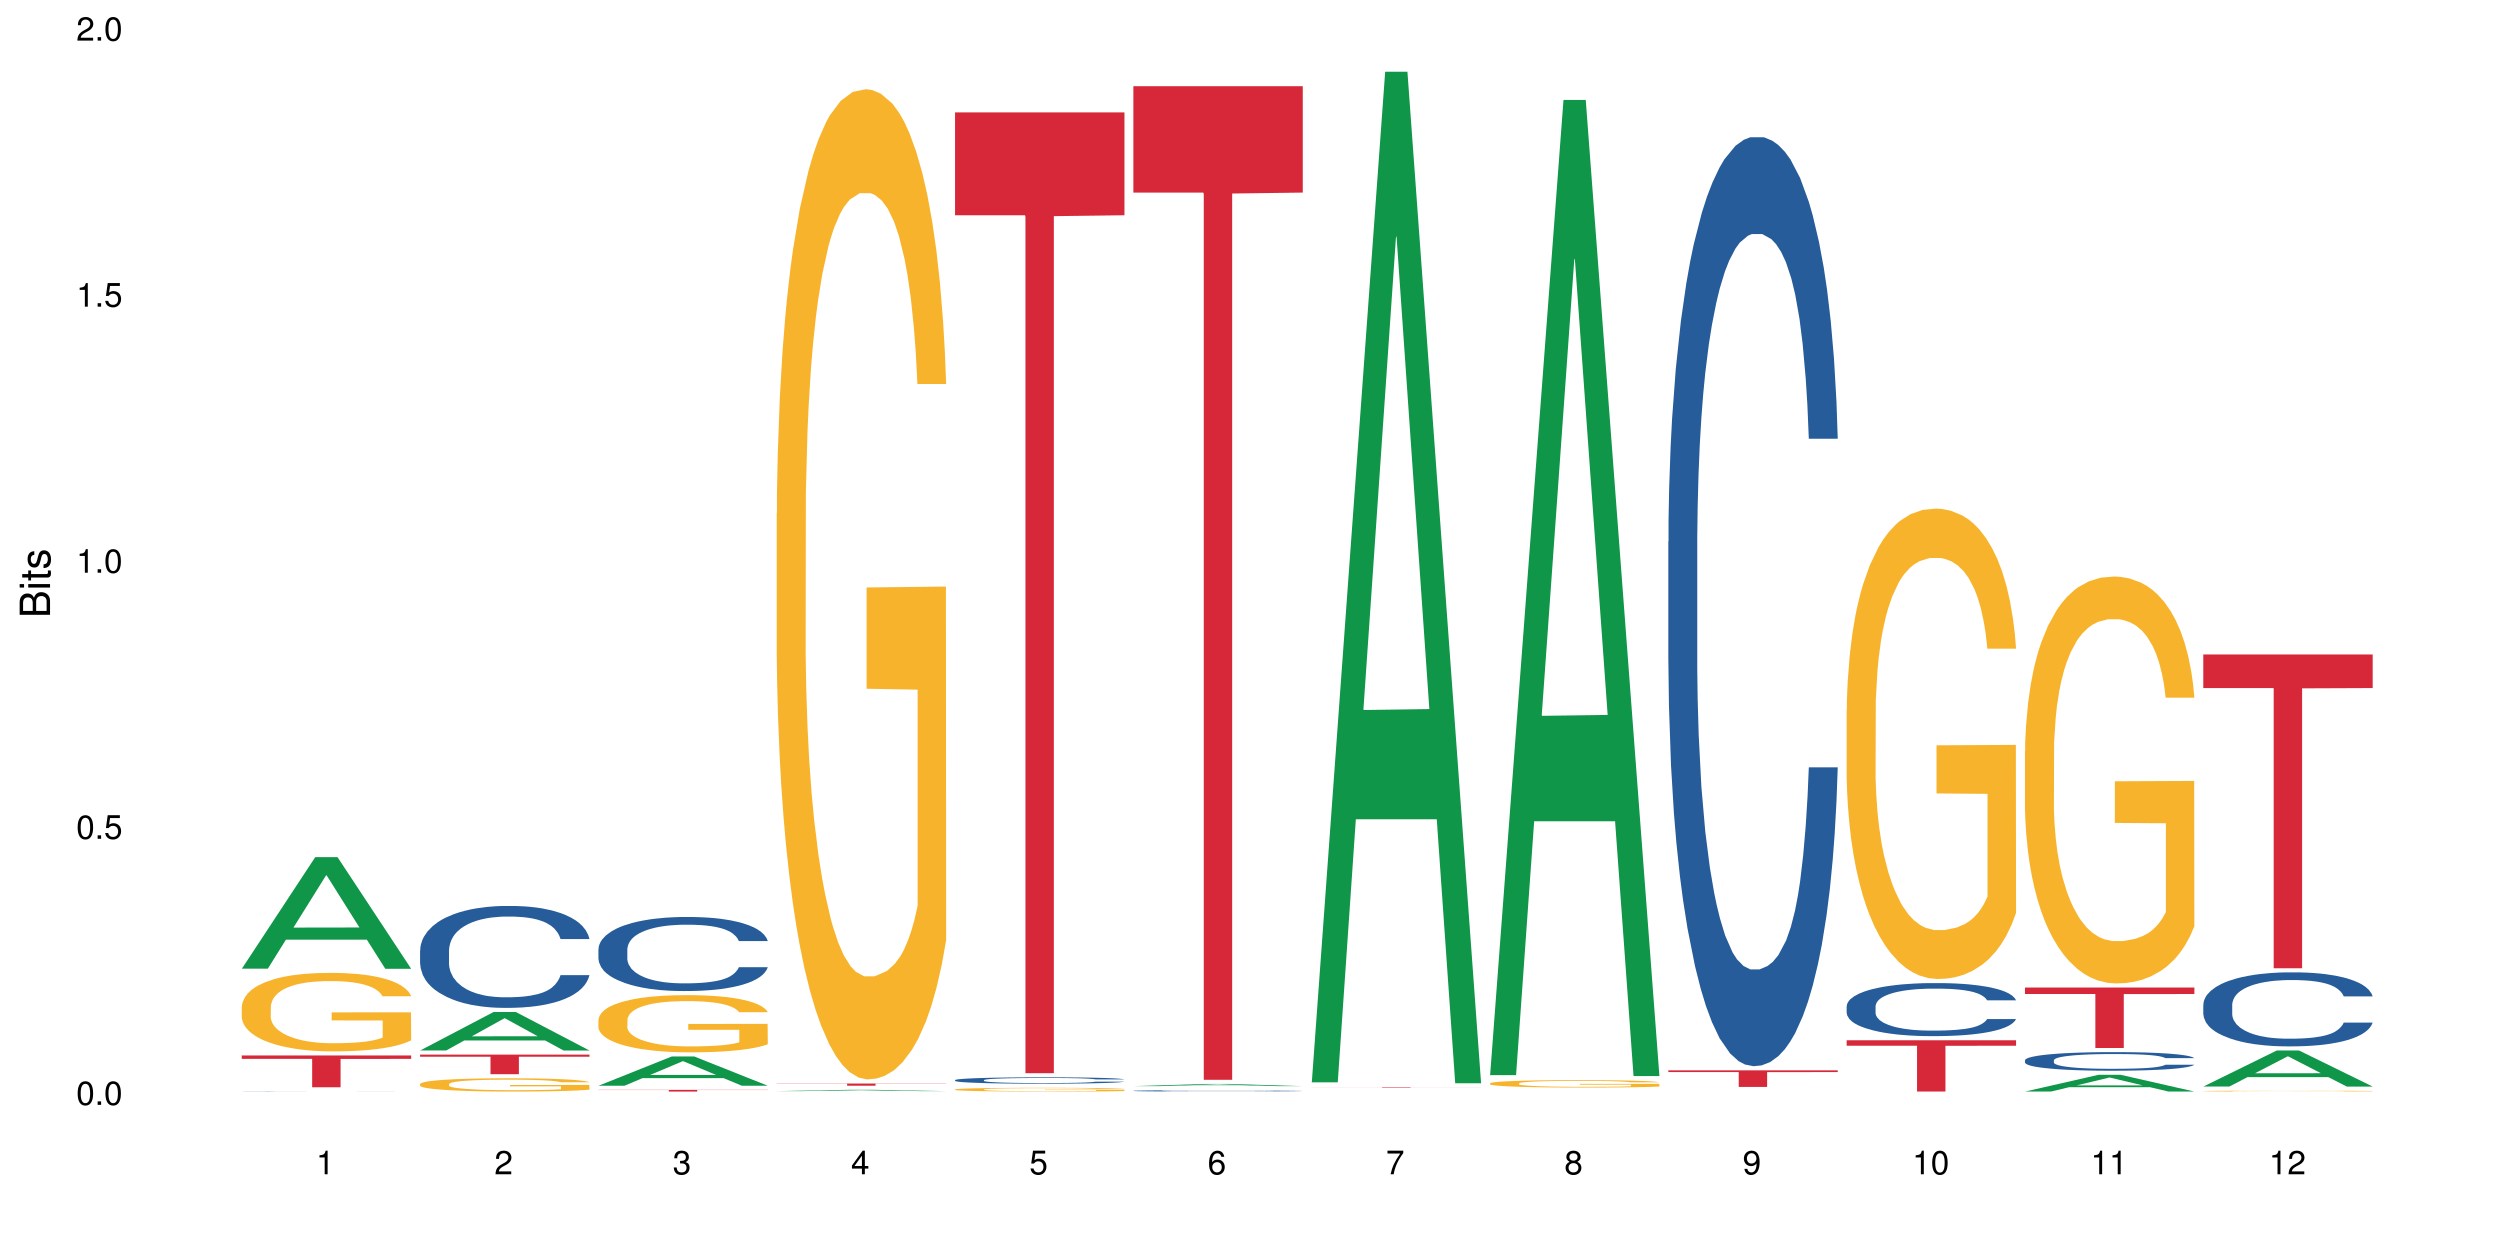 <?xml version="1.0" encoding="UTF-8"?>
<svg xmlns="http://www.w3.org/2000/svg" xmlns:xlink="http://www.w3.org/1999/xlink" width="720pt" height="360pt" viewBox="0 0 720 360" version="1.1">
<defs>
<g>
<symbol overflow="visible" id="glyph0-0">
<path style="stroke:none;" d=""/>
</symbol>
<symbol overflow="visible" id="glyph0-1">
<path style="stroke:none;" d="M 2.641 -6.797 C 2 -6.797 1.422 -6.531 1.078 -6.047 C 0.641 -5.453 0.406 -4.547 0.406 -3.297 C 0.406 -1 1.188 0.219 2.641 0.219 C 4.078 0.219 4.859 -1 4.859 -3.234 C 4.859 -4.562 4.656 -5.438 4.203 -6.047 C 3.844 -6.531 3.281 -6.797 2.641 -6.797 Z M 2.641 -6.047 C 3.547 -6.047 4 -5.125 4 -3.312 C 4 -1.375 3.562 -0.484 2.625 -0.484 C 1.734 -0.484 1.281 -1.422 1.281 -3.281 C 1.281 -5.141 1.734 -6.047 2.641 -6.047 Z M 2.641 -6.047 "/>
</symbol>
<symbol overflow="visible" id="glyph0-2">
<path style="stroke:none;" d="M 1.828 -1 L 0.828 -1 L 0.828 0 L 1.828 0 Z M 1.828 -1 "/>
</symbol>
<symbol overflow="visible" id="glyph0-3">
<path style="stroke:none;" d="M 4.562 -6.797 L 1.062 -6.797 L 0.547 -3.094 L 1.328 -3.094 C 1.719 -3.562 2.047 -3.734 2.578 -3.734 C 3.484 -3.734 4.062 -3.109 4.062 -2.094 C 4.062 -1.125 3.484 -0.531 2.578 -0.531 C 1.828 -0.531 1.375 -0.906 1.188 -1.672 L 0.328 -1.672 C 0.453 -1.109 0.547 -0.844 0.75 -0.594 C 1.125 -0.078 1.828 0.219 2.594 0.219 C 3.969 0.219 4.922 -0.781 4.922 -2.219 C 4.922 -3.562 4.031 -4.484 2.719 -4.484 C 2.25 -4.484 1.859 -4.359 1.469 -4.062 L 1.734 -5.969 L 4.562 -5.969 Z M 4.562 -6.797 "/>
</symbol>
<symbol overflow="visible" id="glyph0-4">
<path style="stroke:none;" d="M 2.484 -4.844 L 2.484 0 L 3.328 0 L 3.328 -6.797 L 2.766 -6.797 C 2.469 -5.75 2.281 -5.609 0.984 -5.453 L 0.984 -4.844 Z M 2.484 -4.844 "/>
</symbol>
<symbol overflow="visible" id="glyph0-5">
<path style="stroke:none;" d="M 4.859 -0.828 L 1.281 -0.828 C 1.359 -1.391 1.672 -1.75 2.5 -2.234 L 3.469 -2.75 C 4.406 -3.266 4.906 -3.969 4.906 -4.812 C 4.906 -5.375 4.672 -5.906 4.266 -6.266 C 3.859 -6.625 3.375 -6.797 2.719 -6.797 C 1.859 -6.797 1.219 -6.5 0.844 -5.922 C 0.609 -5.562 0.5 -5.125 0.484 -4.438 L 1.328 -4.438 C 1.359 -4.906 1.406 -5.188 1.531 -5.406 C 1.75 -5.812 2.188 -6.062 2.703 -6.062 C 3.469 -6.062 4.031 -5.516 4.031 -4.781 C 4.031 -4.25 3.719 -3.797 3.125 -3.438 L 2.234 -2.938 C 0.812 -2.141 0.406 -1.5 0.328 0 L 4.859 0 Z M 4.859 -0.828 "/>
</symbol>
<symbol overflow="visible" id="glyph0-6">
<path style="stroke:none;" d="M 2.125 -3.125 L 2.578 -3.125 C 3.516 -3.125 3.984 -2.703 3.984 -1.891 C 3.984 -1.031 3.469 -0.531 2.578 -0.531 C 1.656 -0.531 1.203 -0.984 1.156 -1.969 L 0.312 -1.969 C 0.344 -1.422 0.438 -1.078 0.609 -0.766 C 0.953 -0.109 1.625 0.219 2.547 0.219 C 3.953 0.219 4.859 -0.609 4.859 -1.906 C 4.859 -2.766 4.516 -3.25 3.703 -3.516 C 4.344 -3.766 4.656 -4.25 4.656 -4.938 C 4.656 -6.109 3.875 -6.797 2.578 -6.797 C 1.203 -6.797 0.484 -6.047 0.453 -4.609 L 1.297 -4.609 C 1.312 -5.016 1.344 -5.25 1.453 -5.453 C 1.641 -5.828 2.062 -6.062 2.594 -6.062 C 3.344 -6.062 3.797 -5.625 3.797 -4.906 C 3.797 -4.422 3.609 -4.141 3.25 -3.984 C 3.016 -3.891 2.719 -3.844 2.125 -3.844 Z M 2.125 -3.125 "/>
</symbol>
<symbol overflow="visible" id="glyph0-7">
<path style="stroke:none;" d="M 3.141 -1.625 L 3.141 0 L 3.984 0 L 3.984 -1.625 L 4.984 -1.625 L 4.984 -2.391 L 3.984 -2.391 L 3.984 -6.797 L 3.359 -6.797 L 0.266 -2.516 L 0.266 -1.625 Z M 3.141 -2.391 L 1 -2.391 L 3.141 -5.359 Z M 3.141 -2.391 "/>
</symbol>
<symbol overflow="visible" id="glyph0-8">
<path style="stroke:none;" d="M 4.781 -5.031 C 4.609 -6.141 3.891 -6.797 2.844 -6.797 C 2.094 -6.797 1.422 -6.438 1.031 -5.828 C 0.609 -5.172 0.406 -4.344 0.406 -3.094 C 0.406 -1.953 0.578 -1.234 0.984 -0.625 C 1.359 -0.078 1.953 0.219 2.703 0.219 C 3.984 0.219 4.922 -0.734 4.922 -2.078 C 4.922 -3.344 4.062 -4.234 2.844 -4.234 C 2.172 -4.234 1.641 -3.969 1.281 -3.469 C 1.281 -5.125 1.828 -6.047 2.797 -6.047 C 3.391 -6.047 3.797 -5.672 3.938 -5.031 Z M 2.734 -3.484 C 3.547 -3.484 4.062 -2.922 4.062 -2 C 4.062 -1.156 3.484 -0.531 2.703 -0.531 C 1.922 -0.531 1.328 -1.188 1.328 -2.047 C 1.328 -2.891 1.906 -3.484 2.734 -3.484 Z M 2.734 -3.484 "/>
</symbol>
<symbol overflow="visible" id="glyph0-9">
<path style="stroke:none;" d="M 4.984 -6.797 L 0.438 -6.797 L 0.438 -5.969 L 4.109 -5.969 C 2.5 -3.656 1.828 -2.234 1.328 0 L 2.219 0 C 2.594 -2.172 3.453 -4.047 4.984 -6.094 Z M 4.984 -6.797 "/>
</symbol>
<symbol overflow="visible" id="glyph0-10">
<path style="stroke:none;" d="M 3.75 -3.578 C 4.453 -4 4.688 -4.344 4.688 -4.984 C 4.688 -6.047 3.844 -6.797 2.641 -6.797 C 1.438 -6.797 0.594 -6.047 0.594 -4.984 C 0.594 -4.359 0.828 -4.016 1.516 -3.578 C 0.734 -3.203 0.359 -2.641 0.359 -1.891 C 0.359 -0.641 1.297 0.219 2.641 0.219 C 3.984 0.219 4.922 -0.641 4.922 -1.875 C 4.922 -2.641 4.531 -3.203 3.75 -3.578 Z M 2.641 -6.047 C 3.359 -6.047 3.812 -5.625 3.812 -4.969 C 3.812 -4.344 3.344 -3.922 2.641 -3.922 C 1.922 -3.922 1.453 -4.344 1.453 -4.984 C 1.453 -5.625 1.922 -6.047 2.641 -6.047 Z M 2.641 -3.203 C 3.484 -3.203 4.062 -2.672 4.062 -1.875 C 4.062 -1.062 3.484 -0.531 2.625 -0.531 C 1.797 -0.531 1.219 -1.078 1.219 -1.875 C 1.219 -2.672 1.797 -3.203 2.641 -3.203 Z M 2.641 -3.203 "/>
</symbol>
<symbol overflow="visible" id="glyph0-11">
<path style="stroke:none;" d="M 0.516 -1.547 C 0.672 -0.438 1.406 0.219 2.438 0.219 C 3.188 0.219 3.859 -0.141 4.266 -0.75 C 4.688 -1.406 4.891 -2.25 4.891 -3.484 C 4.891 -4.625 4.703 -5.359 4.312 -5.953 C 3.938 -6.5 3.344 -6.797 2.594 -6.797 C 1.297 -6.797 0.359 -5.844 0.359 -4.516 C 0.359 -3.25 1.234 -2.344 2.453 -2.344 C 3.094 -2.344 3.562 -2.578 4.016 -3.109 C 4 -1.453 3.469 -0.531 2.5 -0.531 C 1.906 -0.531 1.484 -0.906 1.359 -1.547 Z M 2.578 -6.062 C 3.375 -6.062 3.969 -5.406 3.969 -4.531 C 3.969 -3.688 3.375 -3.094 2.547 -3.094 C 1.734 -3.094 1.234 -3.672 1.234 -4.578 C 1.234 -5.438 1.797 -6.062 2.578 -6.062 Z M 2.578 -6.062 "/>
</symbol>
<symbol overflow="visible" id="glyph1-0">
<path style="stroke:none;" d=""/>
</symbol>
<symbol overflow="visible" id="glyph1-1">
<path style="stroke:none;" d="M 0 -0.953 L 0 -4.891 C 0 -5.719 -0.234 -6.344 -0.734 -6.797 C -1.188 -7.234 -1.812 -7.469 -2.5 -7.469 C -3.547 -7.469 -4.188 -7 -4.625 -5.875 C -4.984 -6.672 -5.641 -7.094 -6.531 -7.094 C -7.156 -7.094 -7.734 -6.859 -8.141 -6.391 C -8.562 -5.938 -8.75 -5.344 -8.75 -4.5 L -8.75 -0.953 Z M -4.984 -2.062 L -7.766 -2.062 L -7.766 -4.219 C -7.766 -4.844 -7.688 -5.203 -7.453 -5.5 C -7.219 -5.812 -6.859 -5.969 -6.375 -5.969 C -5.906 -5.969 -5.531 -5.812 -5.297 -5.5 C -5.062 -5.203 -4.984 -4.844 -4.984 -4.219 Z M -0.984 -2.062 L -4 -2.062 L -4 -4.781 C -4 -5.328 -3.859 -5.688 -3.578 -5.953 C -3.297 -6.219 -2.922 -6.359 -2.484 -6.359 C -2.062 -6.359 -1.688 -6.219 -1.406 -5.953 C -1.109 -5.688 -0.984 -5.328 -0.984 -4.781 Z M -0.984 -2.062 "/>
</symbol>
<symbol overflow="visible" id="glyph1-2">
<path style="stroke:none;" d="M -6.281 -1.797 L -6.281 -0.797 L 0 -0.797 L 0 -1.797 Z M -8.75 -1.797 L -8.75 -0.797 L -7.484 -0.797 L -7.484 -1.797 Z M -8.75 -1.797 "/>
</symbol>
<symbol overflow="visible" id="glyph1-3">
<path style="stroke:none;" d="M -6.281 -3.047 L -6.281 -2.016 L -8.016 -2.016 L -8.016 -1.016 L -6.281 -1.016 L -6.281 -0.172 L -5.469 -0.172 L -5.469 -1.016 L -0.719 -1.016 C -0.078 -1.016 0.281 -1.453 0.281 -2.234 C 0.281 -2.469 0.25 -2.719 0.188 -3.047 L -0.641 -3.047 C -0.609 -2.922 -0.594 -2.766 -0.594 -2.562 C -0.594 -2.141 -0.719 -2.016 -1.156 -2.016 L -5.469 -2.016 L -5.469 -3.047 Z M -6.281 -3.047 "/>
</symbol>
<symbol overflow="visible" id="glyph1-4">
<path style="stroke:none;" d="M -4.531 -5.25 C -5.766 -5.25 -6.469 -4.422 -6.469 -2.969 C -6.469 -1.516 -5.719 -0.562 -4.547 -0.562 C -3.562 -0.562 -3.094 -1.062 -2.734 -2.562 L -2.516 -3.484 C -2.344 -4.188 -2.094 -4.469 -1.625 -4.469 C -1.047 -4.469 -0.641 -3.875 -0.641 -3 C -0.641 -2.453 -0.797 -2 -1.062 -1.75 C -1.25 -1.594 -1.422 -1.531 -1.875 -1.469 L -1.875 -0.406 C -0.422 -0.453 0.281 -1.266 0.281 -2.922 C 0.281 -4.5 -0.5 -5.516 -1.719 -5.516 C -2.656 -5.516 -3.172 -4.984 -3.469 -3.734 L -3.703 -2.766 C -3.891 -1.953 -4.156 -1.609 -4.594 -1.609 C -5.172 -1.609 -5.547 -2.125 -5.547 -2.938 C -5.547 -3.75 -5.203 -4.172 -4.531 -4.203 Z M -4.531 -5.25 "/>
</symbol>
</g>
</defs>
<g id="surface93001">
<rect x="0" y="0" width="720" height="360" style="fill:rgb(100%,100%,100%);fill-opacity:1;stroke:none;"/>
<path style=" stroke:none;fill-rule:nonzero;fill:rgb(6.275%,58.824%,28.235%);fill-opacity:1;" d="M 69.629 278.98 L 69.68 278.949 L 90.793 246.852 L 97.203 246.852 L 118.418 279.012 L 110.965 279.012 L 105.648 270.617 L 82.348 270.617 L 77.137 278.98 L 69.629 278.98 L 84.59 267.145 L 103.512 267.113 L 94.074 252.105 L 93.973 252.074 L 93.867 252.164 L 84.535 267.113 L 84.59 267.145 Z M 69.629 278.98 "/>
<path style=" stroke:none;fill-rule:nonzero;fill:rgb(14.51%,36.078%,60%);fill-opacity:1;" d="M 69.629 314.336 L 69.688 314.336 L 69.688 314.332 L 69.867 314.332 L 70.285 314.328 L 70.699 314.324 L 71.77 314.324 L 73.258 314.32 L 74.805 314.316 L 75.938 314.316 L 76.949 314.312 L 79.27 314.312 L 80.754 314.309 L 88.965 314.309 L 91.348 314.305 L 99.559 314.305 L 101.281 314.309 L 107.59 314.309 L 110.09 314.312 L 113.004 314.312 L 114.371 314.316 L 115.324 314.316 L 116.395 314.32 L 117.348 314.32 L 118.062 314.324 L 118.418 314.328 L 110.09 314.328 L 109.672 314.324 L 109.195 314.324 L 108.305 314.32 L 107.41 314.32 L 106.16 314.316 L 103.484 314.316 L 102.117 314.312 L 88.965 314.312 L 87.18 314.316 L 83.434 314.316 L 82.184 314.32 L 81.289 314.32 L 80.281 314.324 L 79.148 314.324 L 78.672 314.328 L 78.316 314.328 L 78.078 314.332 L 77.961 314.332 L 77.961 314.344 L 78.078 314.344 L 78.375 314.348 L 79.148 314.352 L 80.281 314.355 L 81.59 314.355 L 82.84 314.359 L 84.504 314.359 L 85.992 314.363 L 103.543 314.363 L 104.91 314.359 L 107.59 314.359 L 108.48 314.355 L 109.195 314.355 L 109.73 314.352 L 118.418 314.352 L 118.062 314.352 L 117.523 314.355 L 116.988 314.355 L 116.156 314.359 L 115.203 314.359 L 113.836 314.363 L 111.219 314.363 L 109.852 314.367 L 104.734 314.367 L 103.188 314.371 L 87.418 314.371 L 84.387 314.367 L 78.969 314.367 L 77.305 314.363 L 75.164 314.359 L 72.961 314.359 L 71.949 314.355 L 71.234 314.352 L 70.402 314.352 L 69.809 314.344 L 69.629 314.344 Z M 69.629 314.336 "/>
<path style=" stroke:none;fill-rule:nonzero;fill:rgb(96.863%,70.196%,16.863%);fill-opacity:1;" d="M 69.629 289.875 L 69.688 289.855 L 69.688 289.441 L 69.926 288.512 L 70.523 287.23 L 71.297 286.18 L 72.129 285.352 L 72.664 284.918 L 73.555 284.301 L 74.328 283.844 L 76.293 282.914 L 78.793 282.047 L 80.16 281.676 L 81.707 281.324 L 83.91 280.934 L 84.922 280.789 L 88.016 280.457 L 91.523 280.25 L 95.391 280.191 L 97.176 280.211 L 99.617 280.293 L 102.949 280.52 L 104.852 280.727 L 106.34 280.934 L 107.887 281.203 L 109.789 281.613 L 111.574 282.109 L 113.004 282.605 L 114.43 283.227 L 115.621 283.887 L 116.633 284.609 L 117.523 285.477 L 118.062 286.199 L 118.418 286.922 L 110.148 286.922 L 109.672 286.199 L 109.137 285.641 L 108.242 284.961 L 107.352 284.465 L 106.457 284.07 L 104.793 283.535 L 103.363 283.203 L 101.578 282.914 L 99.855 282.73 L 97.891 282.605 L 96.699 282.566 L 93.547 282.566 L 90.691 282.711 L 89.027 282.875 L 87.836 283.039 L 86.168 283.348 L 85.16 283.598 L 84.562 283.762 L 82.777 284.402 L 81.59 284.98 L 80.934 285.371 L 80.102 285.992 L 79.508 286.551 L 78.852 287.375 L 78.496 287.996 L 78.02 289.398 L 77.961 293.117 L 78.137 293.902 L 78.496 294.75 L 78.969 295.492 L 79.684 296.277 L 80.398 296.875 L 81.648 297.68 L 82.719 298.219 L 83.551 298.566 L 85.16 299.125 L 85.812 299.312 L 87.359 299.684 L 88.965 299.973 L 90.93 300.219 L 92.418 300.344 L 94.797 300.449 L 97.832 300.449 L 101.402 300.324 L 103.664 300.16 L 105.211 299.992 L 106.219 299.848 L 107.469 299.621 L 108.363 299.414 L 109.195 299.188 L 110.207 298.836 L 110.207 293.902 L 95.512 293.879 L 95.512 291.566 L 118.359 291.547 L 118.418 299.621 L 117.168 300.18 L 115.621 300.715 L 114.133 301.129 L 112.586 301.48 L 110.387 301.871 L 108.602 302.121 L 105.863 302.41 L 103.363 302.594 L 100.746 302.719 L 98.426 302.781 L 95.691 302.801 L 93.25 302.762 L 90.633 302.637 L 88.551 302.473 L 86.645 302.266 L 84.742 301.996 L 82.363 301.562 L 80.816 301.211 L 79.207 300.777 L 77.602 300.262 L 76.176 299.703 L 75.223 299.27 L 74.27 298.773 L 73.258 298.156 L 72.309 297.453 L 71.594 296.812 L 70.938 296.09 L 70.461 295.41 L 69.988 294.48 L 69.75 293.734 L 69.629 293.098 Z M 69.629 289.875 "/>
<path style=" stroke:none;fill-rule:nonzero;fill:rgb(83.922%,15.686%,22.353%);fill-opacity:1;" d="M 69.629 303.98 L 118.418 303.98 L 118.418 304.961 L 98.086 304.969 L 98.086 313.125 L 89.902 313.125 L 89.902 304.977 L 89.785 304.961 L 69.629 304.961 Z M 69.629 303.98 "/>
<path style=" stroke:none;fill-rule:nonzero;fill:rgb(6.275%,58.824%,28.235%);fill-opacity:1;" d="M 120.984 302.543 L 121.039 302.531 L 142.148 291.457 L 148.559 291.457 L 169.773 302.551 L 162.32 302.551 L 157.004 299.656 L 133.703 299.656 L 128.492 302.543 L 120.984 302.543 L 135.945 298.457 L 154.867 298.449 L 145.434 293.27 L 145.328 293.258 L 145.223 293.289 L 135.895 298.449 L 135.945 298.457 Z M 120.984 302.543 "/>
<path style=" stroke:none;fill-rule:nonzero;fill:rgb(14.51%,36.078%,60%);fill-opacity:1;" d="M 120.984 273.695 L 121.047 273.668 L 121.047 273.023 L 121.223 272.004 L 121.641 270.715 L 122.055 269.832 L 123.129 268.246 L 124.613 266.719 L 126.16 265.539 L 127.293 264.84 L 128.305 264.305 L 130.625 263.312 L 132.113 262.801 L 133.719 262.344 L 135.684 261.887 L 137.109 261.621 L 140.324 261.191 L 142.703 261.004 L 144.547 260.922 L 148.535 260.922 L 150.914 261.031 L 152.637 261.164 L 154.543 261.379 L 156.148 261.621 L 158.945 262.211 L 161.445 262.961 L 162.574 263.391 L 164.359 264.223 L 165.727 265.027 L 166.68 265.727 L 167.75 266.719 L 168.703 267.926 L 169.418 269.293 L 169.773 270.449 L 161.445 270.449 L 161.027 269.375 L 160.551 268.543 L 159.66 267.441 L 158.766 266.664 L 157.516 265.887 L 156.387 265.375 L 154.84 264.867 L 153.473 264.543 L 152.043 264.305 L 150.676 264.141 L 148.059 263.98 L 145.023 263.98 L 143.891 264.035 L 141.57 264.25 L 140.324 264.438 L 138.539 264.812 L 137.289 265.16 L 135.801 265.699 L 134.789 266.156 L 133.539 266.852 L 132.648 267.469 L 131.637 268.355 L 131.039 269.027 L 130.504 269.777 L 130.031 270.664 L 129.672 271.602 L 129.434 272.594 L 129.316 273.562 L 129.316 277.719 L 129.434 278.688 L 129.73 279.812 L 130.504 281.449 L 131.637 282.871 L 132.945 284 L 134.195 284.805 L 134.906 285.18 L 135.859 285.609 L 137.348 286.145 L 139.488 286.684 L 140.738 286.898 L 142.645 287.109 L 144.605 287.219 L 147.223 287.219 L 149.543 287.109 L 151.09 286.977 L 152.699 286.762 L 154.898 286.305 L 156.27 285.875 L 157.457 285.367 L 158.352 284.855 L 158.945 284.43 L 159.84 283.598 L 160.551 282.684 L 161.086 281.746 L 161.445 280.832 L 169.773 280.832 L 169.418 281.906 L 168.883 282.953 L 168.348 283.73 L 167.512 284.668 L 166.562 285.5 L 165.191 286.441 L 164.062 287.059 L 162.574 287.727 L 161.207 288.238 L 159.719 288.695 L 157.516 289.23 L 156.09 289.5 L 154.543 289.742 L 152.699 289.957 L 150.379 290.145 L 147.879 290.25 L 145.559 290.277 L 143.059 290.223 L 141.215 290.117 L 138.777 289.875 L 135.742 289.391 L 133.539 288.883 L 131.812 288.371 L 130.328 287.836 L 128.66 287.109 L 126.52 285.93 L 125.211 285.02 L 124.316 284.266 L 123.305 283.219 L 122.594 282.281 L 121.758 280.777 L 121.164 278.875 L 120.984 277.398 Z M 120.984 273.695 "/>
<path style=" stroke:none;fill-rule:nonzero;fill:rgb(96.863%,70.196%,16.863%);fill-opacity:1;" d="M 120.984 312.184 L 121.047 312.18 L 121.047 312.109 L 121.281 311.953 L 121.879 311.738 L 122.652 311.559 L 123.484 311.418 L 124.02 311.348 L 124.914 311.242 L 125.688 311.164 L 127.648 311.008 L 130.148 310.859 L 131.516 310.797 L 133.062 310.738 L 135.266 310.672 L 136.277 310.648 L 139.371 310.59 L 142.883 310.559 L 146.75 310.547 L 148.535 310.551 L 150.973 310.562 L 154.305 310.602 L 156.207 310.637 L 157.695 310.672 L 159.242 310.719 L 161.148 310.789 L 162.934 310.871 L 164.359 310.953 L 165.789 311.059 L 166.977 311.172 L 167.988 311.293 L 168.883 311.441 L 169.418 311.562 L 169.773 311.684 L 161.504 311.684 L 161.027 311.562 L 160.492 311.469 L 159.602 311.352 L 158.707 311.27 L 157.816 311.203 L 156.148 311.113 L 154.723 311.055 L 152.938 311.008 L 151.211 310.977 L 149.246 310.953 L 148.059 310.949 L 144.902 310.949 L 142.047 310.973 L 140.383 311 L 139.191 311.027 L 137.527 311.082 L 136.516 311.121 L 135.918 311.152 L 134.133 311.258 L 132.945 311.355 L 132.289 311.422 L 131.457 311.527 L 130.863 311.621 L 130.207 311.762 L 129.852 311.867 L 129.375 312.105 L 129.316 312.734 L 129.492 312.867 L 129.852 313.008 L 130.328 313.133 L 131.039 313.266 L 131.754 313.367 L 133.004 313.504 L 134.074 313.594 L 134.906 313.656 L 136.516 313.75 L 137.168 313.781 L 138.715 313.844 L 140.324 313.891 L 142.285 313.934 L 143.773 313.953 L 146.152 313.973 L 149.188 313.973 L 152.758 313.953 L 155.02 313.922 L 156.566 313.895 L 157.578 313.871 L 158.828 313.832 L 159.719 313.797 L 160.551 313.758 L 161.562 313.699 L 161.562 312.867 L 146.867 312.863 L 146.867 312.473 L 169.715 312.469 L 169.773 313.832 L 168.523 313.926 L 166.977 314.02 L 165.492 314.086 L 163.941 314.148 L 161.742 314.215 L 159.957 314.254 L 157.219 314.305 L 154.723 314.336 L 152.102 314.355 L 149.781 314.367 L 147.047 314.371 L 144.605 314.363 L 141.988 314.344 L 139.906 314.316 L 138.004 314.281 L 136.098 314.234 L 133.719 314.16 L 132.172 314.102 L 130.566 314.027 L 128.957 313.941 L 127.531 313.848 L 126.578 313.773 L 125.625 313.691 L 124.613 313.586 L 123.664 313.465 L 122.949 313.359 L 122.293 313.234 L 121.82 313.121 L 121.344 312.965 L 121.105 312.836 L 120.984 312.73 Z M 120.984 312.184 "/>
<path style=" stroke:none;fill-rule:nonzero;fill:rgb(83.922%,15.686%,22.353%);fill-opacity:1;" d="M 120.984 303.73 L 169.773 303.73 L 169.773 304.336 L 149.441 304.34 L 149.441 309.367 L 141.262 309.367 L 141.262 304.344 L 141.141 304.336 L 120.984 304.336 Z M 120.984 303.73 "/>
<path style=" stroke:none;fill-rule:nonzero;fill:rgb(6.275%,58.824%,28.235%);fill-opacity:1;" d="M 172.344 312.691 L 172.395 312.684 L 193.504 304.254 L 199.914 304.254 L 221.129 312.699 L 213.676 312.699 L 208.359 310.496 L 185.059 310.496 L 179.848 312.691 L 172.344 312.691 L 187.301 309.582 L 206.223 309.574 L 196.789 305.633 L 196.684 305.625 L 196.578 305.648 L 187.25 309.574 L 187.301 309.582 Z M 172.344 312.691 "/>
<path style=" stroke:none;fill-rule:nonzero;fill:rgb(14.51%,36.078%,60%);fill-opacity:1;" d="M 172.344 273.379 L 172.402 273.359 L 172.402 272.895 L 172.578 272.152 L 172.996 271.219 L 173.414 270.574 L 174.484 269.426 L 175.973 268.312 L 177.52 267.457 L 178.648 266.949 L 179.66 266.559 L 181.98 265.84 L 183.469 265.469 L 185.074 265.137 L 187.039 264.805 L 188.465 264.609 L 191.68 264.297 L 194.059 264.164 L 195.902 264.105 L 199.891 264.105 L 202.27 264.184 L 203.996 264.277 L 205.898 264.434 L 207.504 264.609 L 210.301 265.039 L 212.801 265.586 L 213.93 265.898 L 215.715 266.5 L 217.086 267.086 L 218.035 267.594 L 219.109 268.312 L 220.059 269.191 L 220.773 270.184 L 221.129 271.023 L 212.801 271.023 L 212.383 270.242 L 211.906 269.637 L 211.016 268.84 L 210.125 268.273 L 208.875 267.711 L 207.742 267.34 L 206.195 266.969 L 204.828 266.734 L 203.398 266.559 L 202.031 266.441 L 199.414 266.324 L 196.379 266.324 L 195.25 266.363 L 192.93 266.52 L 191.68 266.656 L 189.895 266.93 L 188.645 267.184 L 187.156 267.574 L 186.145 267.902 L 184.895 268.41 L 184.004 268.859 L 182.992 269.5 L 182.398 269.988 L 181.863 270.535 L 181.387 271.18 L 181.027 271.859 L 180.789 272.582 L 180.672 273.281 L 180.672 276.305 L 180.789 277.004 L 181.09 277.824 L 181.863 279.012 L 182.992 280.047 L 184.301 280.863 L 185.551 281.449 L 186.266 281.723 L 187.215 282.031 L 188.703 282.422 L 190.848 282.812 L 192.094 282.969 L 194 283.125 L 195.961 283.203 L 198.582 283.203 L 200.902 283.125 L 202.449 283.027 L 204.055 282.871 L 206.258 282.539 L 207.625 282.227 L 208.812 281.855 L 209.707 281.488 L 210.301 281.176 L 211.195 280.57 L 211.906 279.91 L 212.445 279.227 L 212.801 278.562 L 221.129 278.562 L 220.773 279.344 L 220.238 280.102 L 219.703 280.668 L 218.871 281.352 L 217.918 281.953 L 216.551 282.637 L 215.418 283.086 L 213.93 283.574 L 212.562 283.941 L 211.074 284.273 L 208.875 284.664 L 207.445 284.859 L 205.898 285.035 L 204.055 285.191 L 201.734 285.328 L 199.234 285.402 L 196.914 285.422 L 194.414 285.383 L 192.57 285.309 L 190.133 285.133 L 187.098 284.781 L 184.895 284.41 L 183.172 284.039 L 181.684 283.648 L 180.016 283.125 L 177.875 282.266 L 176.566 281.605 L 175.672 281.059 L 174.664 280.297 L 173.949 279.617 L 173.117 278.523 L 172.52 277.141 L 172.344 276.07 Z M 172.344 273.379 "/>
<path style=" stroke:none;fill-rule:nonzero;fill:rgb(96.863%,70.196%,16.863%);fill-opacity:1;" d="M 172.344 293.66 L 172.402 293.645 L 172.402 293.344 L 172.641 292.664 L 173.234 291.734 L 174.008 290.965 L 174.84 290.363 L 175.375 290.047 L 176.27 289.598 L 177.043 289.266 L 179.004 288.59 L 181.504 287.957 L 182.875 287.688 L 184.422 287.43 L 186.621 287.145 L 187.633 287.039 L 190.727 286.797 L 194.238 286.648 L 198.105 286.602 L 199.891 286.617 L 202.328 286.68 L 205.66 286.844 L 207.566 286.996 L 209.051 287.145 L 210.598 287.34 L 212.504 287.641 L 214.289 288.004 L 215.715 288.363 L 217.145 288.816 L 218.336 289.297 L 219.344 289.824 L 220.238 290.453 L 220.773 290.98 L 221.129 291.508 L 212.859 291.508 L 212.383 290.98 L 211.848 290.574 L 210.957 290.078 L 210.062 289.719 L 209.172 289.43 L 207.504 289.039 L 206.078 288.801 L 204.293 288.59 L 202.566 288.453 L 200.605 288.363 L 199.414 288.332 L 196.262 288.332 L 193.402 288.438 L 191.738 288.559 L 190.547 288.68 L 188.883 288.906 L 187.871 289.086 L 187.277 289.207 L 185.492 289.672 L 184.301 290.094 L 183.648 290.379 L 182.812 290.832 L 182.219 291.238 L 181.562 291.84 L 181.207 292.289 L 180.73 293.312 L 180.672 296.02 L 180.852 296.59 L 181.207 297.207 L 181.684 297.75 L 182.398 298.32 L 183.109 298.758 L 184.359 299.344 L 185.43 299.734 L 186.266 299.992 L 187.871 300.398 L 188.527 300.531 L 190.074 300.805 L 191.68 301.016 L 193.641 301.195 L 195.129 301.285 L 197.508 301.359 L 200.543 301.359 L 204.113 301.27 L 206.375 301.148 L 207.922 301.027 L 208.934 300.926 L 210.184 300.758 L 211.074 300.609 L 211.906 300.441 L 212.918 300.188 L 212.918 296.59 L 198.223 296.578 L 198.223 294.891 L 221.07 294.875 L 221.129 300.758 L 219.883 301.164 L 218.336 301.555 L 216.848 301.855 L 215.301 302.113 L 213.098 302.398 L 211.312 302.578 L 208.578 302.789 L 206.078 302.926 L 203.461 303.016 L 201.141 303.059 L 198.402 303.074 L 195.961 303.047 L 193.344 302.953 L 191.262 302.836 L 189.359 302.684 L 187.453 302.488 L 185.074 302.172 L 183.527 301.918 L 181.922 301.602 L 180.316 301.227 L 178.887 300.82 L 177.934 300.504 L 176.984 300.141 L 175.973 299.691 L 175.02 299.18 L 174.305 298.711 L 173.652 298.188 L 173.176 297.691 L 172.699 297.012 L 172.461 296.473 L 172.344 296.004 Z M 172.344 293.66 "/>
<path style=" stroke:none;fill-rule:nonzero;fill:rgb(83.922%,15.686%,22.353%);fill-opacity:1;" d="M 172.344 313.879 L 221.129 313.879 L 221.129 313.934 L 200.797 313.934 L 200.797 314.371 L 192.617 314.371 L 192.617 313.934 L 172.344 313.934 Z M 172.344 313.879 "/>
<path style=" stroke:none;fill-rule:nonzero;fill:rgb(6.275%,58.824%,28.235%);fill-opacity:1;" d="M 223.699 314.242 L 223.75 314.242 L 244.859 313.863 L 251.273 313.863 L 272.488 314.242 L 265.031 314.242 L 259.715 314.145 L 236.418 314.145 L 231.203 314.242 L 223.699 314.242 L 238.656 314.102 L 257.578 314.102 L 248.145 313.926 L 247.938 313.926 L 238.605 314.102 L 238.656 314.102 Z M 223.699 314.242 "/>
<path style=" stroke:none;fill-rule:nonzero;fill:rgb(96.863%,70.196%,16.863%);fill-opacity:1;" d="M 223.699 147.836 L 223.758 147.574 L 223.758 142.367 L 223.996 130.645 L 224.59 114.5 L 225.363 101.215 L 226.195 90.797 L 226.734 85.328 L 227.625 77.516 L 228.398 71.785 L 230.363 60.066 L 232.859 49.129 L 234.23 44.441 L 235.777 40.012 L 237.977 35.062 L 238.988 33.242 L 242.082 29.074 L 245.594 26.469 L 249.461 25.688 L 251.246 25.949 L 253.684 26.988 L 257.016 29.855 L 258.922 32.461 L 260.41 35.062 L 261.957 38.449 L 263.859 43.656 L 265.645 49.91 L 267.074 56.16 L 268.5 63.973 L 269.691 72.309 L 270.703 81.422 L 271.594 92.359 L 272.129 101.477 L 272.488 110.59 L 264.215 110.59 L 263.742 101.477 L 263.203 94.445 L 262.312 85.848 L 261.422 79.598 L 260.527 74.652 L 258.863 67.879 L 257.434 63.711 L 255.648 60.066 L 253.922 57.723 L 251.961 56.16 L 250.77 55.637 L 247.617 55.637 L 244.762 57.461 L 243.094 59.547 L 241.906 61.629 L 240.238 65.535 L 239.227 68.66 L 238.633 70.742 L 236.848 78.816 L 235.656 86.109 L 235.004 91.059 L 234.168 98.871 L 233.574 105.902 L 232.922 116.32 L 232.562 124.133 L 232.086 141.844 L 232.027 188.723 L 232.207 198.621 L 232.562 209.297 L 233.039 218.676 L 233.754 228.57 L 234.469 236.125 L 235.719 246.281 L 236.789 253.051 L 237.621 257.48 L 239.227 264.512 L 239.883 266.855 L 241.43 271.543 L 243.035 275.191 L 245 278.316 L 246.484 279.879 L 248.867 281.18 L 251.898 281.18 L 255.469 279.617 L 257.73 277.535 L 259.277 275.449 L 260.289 273.629 L 261.539 270.762 L 262.43 268.16 L 263.266 265.293 L 264.277 260.867 L 264.277 198.621 L 249.578 198.359 L 249.578 169.191 L 272.426 168.93 L 272.488 270.762 L 271.238 277.793 L 269.691 284.566 L 268.203 289.773 L 266.656 294.203 L 264.453 299.152 L 262.668 302.277 L 259.934 305.922 L 257.434 308.266 L 254.816 309.828 L 252.496 310.609 L 249.758 310.871 L 247.32 310.352 L 244.699 308.785 L 242.617 306.703 L 240.715 304.098 L 238.812 300.715 L 236.43 295.242 L 234.883 290.816 L 233.277 285.348 L 231.672 278.836 L 230.242 271.805 L 229.293 266.336 L 228.34 260.086 L 227.328 252.27 L 226.375 243.418 L 225.66 235.344 L 225.008 226.227 L 224.531 217.633 L 224.055 205.914 L 223.816 196.535 L 223.699 188.465 Z M 223.699 147.836 "/>
<path style=" stroke:none;fill-rule:nonzero;fill:rgb(83.922%,15.686%,22.353%);fill-opacity:1;" d="M 223.699 312.051 L 272.488 312.051 L 272.488 312.117 L 252.152 312.117 L 252.152 312.684 L 243.973 312.684 L 243.973 312.121 L 243.855 312.117 L 223.699 312.117 Z M 223.699 312.051 "/>
<path style=" stroke:none;fill-rule:nonzero;fill:rgb(14.51%,36.078%,60%);fill-opacity:1;" d="M 275.055 311.066 L 275.113 311.066 L 275.113 311.023 L 275.293 310.961 L 275.711 310.879 L 276.125 310.824 L 277.195 310.727 L 278.684 310.629 L 280.23 310.555 L 281.359 310.512 L 282.371 310.477 L 284.691 310.418 L 286.18 310.383 L 287.789 310.355 L 289.75 310.328 L 291.18 310.309 L 294.391 310.285 L 296.77 310.273 L 298.617 310.266 L 302.602 310.266 L 304.98 310.273 L 306.707 310.281 L 308.613 310.297 L 310.219 310.309 L 313.016 310.348 L 315.512 310.395 L 316.645 310.422 L 318.43 310.473 L 319.797 310.523 L 320.75 310.566 L 321.82 310.629 L 322.773 310.707 L 323.484 310.793 L 323.844 310.863 L 315.512 310.863 L 315.098 310.797 L 314.621 310.746 L 313.727 310.676 L 312.836 310.625 L 311.586 310.578 L 310.457 310.547 L 308.91 310.516 L 307.539 310.492 L 306.113 310.477 L 304.742 310.469 L 302.125 310.457 L 299.09 310.457 L 297.961 310.461 L 295.641 310.477 L 294.391 310.488 L 292.605 310.512 L 291.355 310.531 L 289.871 310.566 L 288.859 310.594 L 287.609 310.637 L 286.715 310.676 L 285.703 310.73 L 285.109 310.773 L 284.574 310.82 L 284.098 310.879 L 283.742 310.938 L 283.504 311 L 283.383 311.059 L 283.383 311.32 L 283.504 311.379 L 283.801 311.449 L 284.574 311.555 L 285.703 311.641 L 287.012 311.711 L 288.262 311.762 L 288.977 311.785 L 289.93 311.812 L 291.418 311.848 L 293.559 311.883 L 294.809 311.895 L 296.711 311.906 L 298.676 311.914 L 301.293 311.914 L 303.613 311.906 L 305.16 311.898 L 306.766 311.887 L 308.969 311.855 L 310.336 311.832 L 311.527 311.797 L 312.418 311.766 L 313.016 311.738 L 313.906 311.688 L 314.621 311.629 L 315.156 311.57 L 315.512 311.516 L 323.844 311.516 L 323.484 311.582 L 322.949 311.648 L 322.414 311.695 L 321.582 311.754 L 320.629 311.809 L 319.262 311.867 L 318.133 311.906 L 316.645 311.945 L 315.273 311.977 L 313.789 312.008 L 311.586 312.039 L 310.16 312.059 L 308.613 312.074 L 306.766 312.086 L 304.445 312.098 L 301.949 312.105 L 299.629 312.105 L 297.129 312.102 L 295.285 312.098 L 292.844 312.082 L 289.809 312.051 L 287.609 312.02 L 285.883 311.988 L 284.395 311.953 L 282.73 311.906 L 280.586 311.832 L 279.277 311.777 L 278.387 311.73 L 277.375 311.664 L 276.66 311.605 L 275.828 311.512 L 275.234 311.391 L 275.055 311.301 Z M 275.055 311.066 "/>
<path style=" stroke:none;fill-rule:nonzero;fill:rgb(96.863%,70.196%,16.863%);fill-opacity:1;" d="M 275.055 313.75 L 275.113 313.75 L 275.113 313.73 L 275.352 313.684 L 275.945 313.625 L 276.719 313.574 L 277.555 313.535 L 278.09 313.512 L 278.98 313.484 L 279.754 313.461 L 281.719 313.418 L 284.219 313.375 L 285.586 313.355 L 287.133 313.34 L 289.336 313.32 L 290.344 313.316 L 293.438 313.297 L 296.949 313.289 L 300.816 313.285 L 302.602 313.285 L 305.043 313.289 L 308.375 313.301 L 310.277 313.312 L 311.766 313.32 L 313.312 313.336 L 315.215 313.355 L 317 313.379 L 318.43 313.402 L 319.855 313.43 L 321.047 313.465 L 322.059 313.496 L 322.949 313.539 L 323.484 313.574 L 323.844 313.609 L 315.574 313.609 L 315.098 313.574 L 314.562 313.547 L 313.668 313.516 L 312.777 313.492 L 311.883 313.473 L 310.219 313.445 L 308.789 313.43 L 307.004 313.418 L 305.281 313.406 L 303.316 313.402 L 302.125 313.398 L 298.973 313.398 L 296.117 313.406 L 294.449 313.414 L 293.262 313.422 L 291.594 313.438 L 290.582 313.449 L 289.988 313.457 L 288.203 313.488 L 287.012 313.516 L 286.359 313.535 L 285.527 313.562 L 284.93 313.59 L 284.277 313.629 L 283.918 313.66 L 283.445 313.727 L 283.383 313.906 L 283.562 313.945 L 283.918 313.984 L 284.395 314.02 L 285.109 314.059 L 285.824 314.086 L 287.074 314.125 L 288.145 314.152 L 288.977 314.168 L 290.582 314.195 L 291.238 314.203 L 292.785 314.223 L 294.391 314.234 L 296.355 314.246 L 297.844 314.254 L 300.223 314.258 L 303.258 314.258 L 306.828 314.25 L 309.086 314.242 L 310.633 314.234 L 311.645 314.23 L 312.895 314.219 L 313.789 314.207 L 314.621 314.199 L 315.633 314.18 L 315.633 313.945 L 300.938 313.941 L 300.938 313.832 L 323.785 313.832 L 323.844 314.219 L 322.594 314.246 L 321.047 314.27 L 319.559 314.289 L 318.012 314.309 L 315.812 314.324 L 314.027 314.34 L 311.289 314.352 L 308.789 314.359 L 306.172 314.367 L 303.852 314.371 L 301.113 314.371 L 298.676 314.367 L 296.059 314.363 L 293.977 314.355 L 292.07 314.344 L 290.168 314.332 L 287.789 314.312 L 286.238 314.293 L 284.633 314.273 L 283.027 314.25 L 281.598 314.223 L 280.648 314.203 L 279.695 314.176 L 278.684 314.148 L 277.73 314.113 L 277.02 314.082 L 276.363 314.047 L 275.887 314.016 L 275.41 313.973 L 275.172 313.938 L 275.055 313.906 Z M 275.055 313.75 "/>
<path style=" stroke:none;fill-rule:nonzero;fill:rgb(83.922%,15.686%,22.353%);fill-opacity:1;" d="M 275.055 32.375 L 323.844 32.375 L 323.844 61.992 L 303.508 62.254 L 303.508 309.086 L 295.328 309.086 L 295.328 62.512 L 295.211 61.992 L 275.055 61.992 Z M 275.055 32.375 "/>
<path style=" stroke:none;fill-rule:nonzero;fill:rgb(6.275%,58.824%,28.235%);fill-opacity:1;" d="M 326.41 312.809 L 326.465 312.809 L 347.574 312.168 L 353.984 312.168 L 375.199 312.809 L 367.746 312.809 L 362.43 312.641 L 339.129 312.641 L 333.918 312.809 L 326.41 312.809 L 341.371 312.574 L 360.293 312.574 L 350.855 312.273 L 350.648 312.273 L 341.32 312.574 L 341.371 312.574 Z M 326.41 312.809 "/>
<path style=" stroke:none;fill-rule:nonzero;fill:rgb(14.51%,36.078%,60%);fill-opacity:1;" d="M 326.41 314.156 L 326.469 314.156 L 326.469 314.148 L 326.648 314.133 L 327.066 314.117 L 327.48 314.105 L 328.555 314.086 L 330.039 314.066 L 331.586 314.051 L 332.719 314.039 L 333.73 314.035 L 336.051 314.02 L 337.535 314.016 L 339.145 314.008 L 341.105 314 L 342.535 314 L 345.746 313.992 L 348.129 313.992 L 349.973 313.988 L 353.957 313.988 L 356.34 313.992 L 358.062 313.992 L 359.969 313.996 L 361.574 314 L 364.371 314.008 L 366.871 314.016 L 368 314.02 L 369.785 314.031 L 371.152 314.043 L 372.105 314.051 L 373.176 314.066 L 374.129 314.082 L 374.844 314.098 L 375.199 314.113 L 366.871 314.113 L 366.453 314.098 L 365.977 314.09 L 365.086 314.074 L 364.191 314.062 L 362.941 314.055 L 361.812 314.047 L 360.266 314.039 L 358.898 314.035 L 357.469 314.035 L 356.102 314.031 L 353.484 314.027 L 350.449 314.027 L 349.316 314.031 L 346.996 314.031 L 345.746 314.035 L 343.961 314.039 L 342.715 314.043 L 341.227 314.051 L 340.215 314.059 L 338.965 314.066 L 338.074 314.074 L 337.062 314.086 L 336.465 314.094 L 335.93 314.105 L 335.453 314.117 L 335.098 314.129 L 334.859 314.141 L 334.742 314.152 L 334.742 314.207 L 334.859 314.219 L 335.156 314.234 L 335.93 314.258 L 337.062 314.273 L 338.371 314.289 L 339.621 314.301 L 340.332 314.305 L 341.285 314.309 L 342.773 314.316 L 344.914 314.324 L 346.164 314.328 L 348.066 314.328 L 350.031 314.332 L 352.648 314.332 L 354.969 314.328 L 356.516 314.328 L 358.125 314.324 L 360.324 314.32 L 361.691 314.312 L 362.883 314.309 L 363.777 314.301 L 364.371 314.293 L 365.262 314.285 L 365.977 314.273 L 366.512 314.262 L 366.871 314.246 L 375.199 314.246 L 374.844 314.262 L 374.309 314.277 L 373.77 314.285 L 372.938 314.297 L 371.988 314.309 L 370.617 314.32 L 369.488 314.328 L 368 314.336 L 366.633 314.344 L 365.145 314.352 L 362.941 314.355 L 361.516 314.359 L 359.969 314.363 L 358.125 314.367 L 355.805 314.367 L 353.305 314.371 L 348.484 314.371 L 346.641 314.367 L 344.199 314.367 L 341.168 314.359 L 338.965 314.352 L 337.238 314.348 L 335.754 314.34 L 334.086 314.328 L 331.945 314.312 L 330.637 314.301 L 329.742 314.293 L 328.73 314.277 L 328.016 314.266 L 327.184 314.246 L 326.59 314.223 L 326.41 314.203 Z M 326.41 314.156 "/>
<path style=" stroke:none;fill-rule:nonzero;fill:rgb(83.922%,15.686%,22.353%);fill-opacity:1;" d="M 326.41 24.832 L 375.199 24.832 L 375.199 55.465 L 354.867 55.734 L 354.867 310.988 L 346.684 310.988 L 346.684 56 L 346.566 55.465 L 326.41 55.465 Z M 326.41 24.832 "/>
<path style=" stroke:none;fill-rule:nonzero;fill:rgb(6.275%,58.824%,28.235%);fill-opacity:1;" d="M 377.766 311.715 L 377.82 311.441 L 398.93 20.664 L 405.34 20.664 L 426.555 311.988 L 419.102 311.988 L 413.785 235.941 L 390.484 235.941 L 385.273 311.715 L 377.766 311.715 L 392.727 204.484 L 411.648 204.211 L 402.215 68.258 L 402.109 67.984 L 402.004 68.809 L 392.676 204.211 L 392.727 204.484 Z M 377.766 311.715 "/>
<path style=" stroke:none;fill-rule:nonzero;fill:rgb(83.922%,15.686%,22.353%);fill-opacity:1;" d="M 377.766 313.168 L 426.555 313.168 L 426.555 313.184 L 406.223 313.184 L 406.223 313.312 L 398.043 313.312 L 398.043 313.184 L 377.766 313.184 Z M 377.766 313.168 "/>
<path style=" stroke:none;fill-rule:nonzero;fill:rgb(6.275%,58.824%,28.235%);fill-opacity:1;" d="M 429.125 309.633 L 429.176 309.371 L 450.285 28.781 L 456.695 28.781 L 477.91 309.898 L 470.457 309.898 L 465.141 236.516 L 441.84 236.516 L 436.629 309.633 L 429.125 309.633 L 444.082 206.16 L 463.004 205.898 L 453.57 74.711 L 453.465 74.445 L 453.359 75.238 L 444.031 205.898 L 444.082 206.16 Z M 429.125 309.633 "/>
<path style=" stroke:none;fill-rule:nonzero;fill:rgb(96.863%,70.196%,16.863%);fill-opacity:1;" d="M 429.125 311.996 L 429.184 311.992 L 429.184 311.953 L 429.422 311.867 L 430.016 311.746 L 430.789 311.645 L 431.621 311.566 L 432.156 311.527 L 433.051 311.469 L 433.824 311.426 L 435.789 311.336 L 438.285 311.254 L 439.656 311.219 L 441.203 311.184 L 443.402 311.148 L 444.414 311.133 L 447.508 311.102 L 451.02 311.082 L 454.887 311.078 L 456.672 311.078 L 459.109 311.086 L 462.441 311.109 L 464.348 311.129 L 465.832 311.148 L 467.379 311.172 L 469.285 311.211 L 471.07 311.258 L 472.496 311.305 L 473.926 311.363 L 475.117 311.43 L 476.125 311.496 L 477.02 311.578 L 477.555 311.648 L 477.91 311.715 L 469.641 311.715 L 469.164 311.648 L 468.629 311.594 L 467.738 311.531 L 466.844 311.484 L 465.953 311.445 L 464.285 311.395 L 462.859 311.363 L 461.074 311.336 L 459.348 311.316 L 457.387 311.305 L 456.195 311.301 L 453.043 311.301 L 450.188 311.316 L 448.52 311.332 L 447.328 311.348 L 445.664 311.375 L 444.652 311.398 L 444.059 311.414 L 442.273 311.477 L 441.082 311.531 L 440.43 311.57 L 439.594 311.629 L 439 311.68 L 438.344 311.758 L 437.988 311.816 L 437.512 311.949 L 437.453 312.301 L 437.633 312.379 L 437.988 312.457 L 438.465 312.527 L 439.18 312.602 L 439.891 312.66 L 441.141 312.734 L 442.215 312.785 L 443.047 312.82 L 444.652 312.871 L 445.309 312.891 L 446.855 312.926 L 448.461 312.953 L 450.422 312.977 L 451.91 312.988 L 454.293 312.996 L 457.324 312.996 L 460.895 312.984 L 463.156 312.969 L 464.703 312.953 L 465.715 312.941 L 466.965 312.918 L 467.855 312.898 L 468.691 312.879 L 469.699 312.844 L 469.699 312.379 L 455.004 312.375 L 455.004 312.156 L 477.852 312.152 L 477.91 312.918 L 476.664 312.973 L 475.117 313.023 L 473.629 313.062 L 472.082 313.094 L 469.879 313.133 L 468.094 313.156 L 465.359 313.184 L 462.859 313.199 L 460.242 313.211 L 457.922 313.219 L 455.184 313.219 L 452.746 313.215 L 450.125 313.203 L 448.043 313.188 L 446.141 313.168 L 444.234 313.145 L 441.855 313.102 L 440.309 313.07 L 438.703 313.027 L 437.098 312.98 L 435.668 312.926 L 434.715 312.887 L 433.766 312.84 L 432.754 312.781 L 431.801 312.715 L 431.086 312.652 L 430.434 312.586 L 429.957 312.52 L 429.48 312.434 L 429.242 312.359 L 429.125 312.301 Z M 429.125 311.996 "/>
<path style=" stroke:none;fill-rule:nonzero;fill:rgb(14.51%,36.078%,60%);fill-opacity:1;" d="M 480.48 155.945 L 480.539 155.699 L 480.539 149.832 L 480.719 140.539 L 481.133 128.801 L 481.551 120.73 L 482.621 106.301 L 484.109 92.363 L 485.656 81.602 L 486.785 75.246 L 487.797 70.355 L 490.117 61.305 L 491.605 56.66 L 493.211 52.5 L 495.176 48.344 L 496.605 45.898 L 499.816 41.988 L 502.195 40.273 L 504.039 39.539 L 508.027 39.539 L 510.406 40.52 L 512.133 41.742 L 514.035 43.699 L 515.645 45.898 L 518.441 51.277 L 520.938 58.125 L 522.07 62.039 L 523.855 69.621 L 525.223 76.957 L 526.176 83.312 L 527.246 92.363 L 528.195 103.367 L 528.91 115.84 L 529.27 126.355 L 520.938 126.355 L 520.523 116.574 L 520.047 108.992 L 519.152 98.965 L 518.262 91.875 L 517.012 84.781 L 515.883 80.137 L 514.336 75.488 L 512.965 72.555 L 511.539 70.355 L 510.168 68.887 L 507.551 67.418 L 504.516 67.418 L 503.387 67.906 L 501.066 69.863 L 499.816 71.578 L 498.031 75 L 496.781 78.18 L 495.293 83.07 L 494.285 87.227 L 493.035 93.586 L 492.141 99.211 L 491.129 107.281 L 490.535 113.395 L 490 120.242 L 489.523 128.309 L 489.168 136.871 L 488.93 145.918 L 488.809 154.723 L 488.809 192.625 L 488.93 201.43 L 489.227 211.699 L 490 226.617 L 491.129 239.578 L 492.438 249.848 L 493.688 257.184 L 494.402 260.609 L 495.355 264.52 L 496.84 269.414 L 498.984 274.305 L 500.234 276.258 L 502.137 278.215 L 504.102 279.195 L 506.719 279.195 L 509.039 278.215 L 510.586 276.992 L 512.191 275.035 L 514.395 270.879 L 515.762 266.969 L 516.953 262.32 L 517.844 257.676 L 518.441 253.762 L 519.332 246.18 L 520.047 237.867 L 520.582 229.309 L 520.938 220.992 L 529.27 220.992 L 528.91 230.773 L 528.375 240.312 L 527.84 247.402 L 527.008 255.961 L 526.055 263.543 L 524.688 272.102 L 523.555 277.727 L 522.07 283.84 L 520.699 288.488 L 519.215 292.645 L 517.012 297.535 L 515.582 299.98 L 514.035 302.18 L 512.191 304.137 L 509.871 305.848 L 507.371 306.828 L 505.051 307.07 L 502.555 306.582 L 500.711 305.605 L 498.27 303.402 L 495.234 299.004 L 493.035 294.355 L 491.309 289.711 L 489.82 284.82 L 488.156 278.215 L 486.012 267.457 L 484.703 259.141 L 483.812 252.293 L 482.801 242.758 L 482.086 234.199 L 481.254 220.504 L 480.656 203.141 L 480.48 189.691 Z M 480.48 155.945 "/>
<path style=" stroke:none;fill-rule:nonzero;fill:rgb(83.922%,15.686%,22.353%);fill-opacity:1;" d="M 480.48 308.25 L 529.27 308.25 L 529.27 308.762 L 508.934 308.77 L 508.934 313.031 L 500.754 313.031 L 500.754 308.773 L 500.637 308.762 L 480.48 308.762 Z M 480.48 308.25 "/>
<path style=" stroke:none;fill-rule:nonzero;fill:rgb(14.51%,36.078%,60%);fill-opacity:1;" d="M 531.836 289.781 L 531.895 289.766 L 531.895 289.43 L 532.074 288.902 L 532.492 288.23 L 532.906 287.77 L 533.977 286.945 L 535.465 286.148 L 537.012 285.535 L 538.145 285.172 L 539.152 284.895 L 541.477 284.375 L 542.961 284.113 L 544.57 283.875 L 546.531 283.637 L 547.961 283.496 L 551.172 283.273 L 553.555 283.176 L 555.398 283.133 L 559.383 283.133 L 561.762 283.191 L 563.488 283.258 L 565.395 283.371 L 567 283.496 L 569.797 283.805 L 572.293 284.195 L 573.426 284.418 L 575.211 284.852 L 576.578 285.27 L 577.531 285.633 L 578.602 286.148 L 579.555 286.777 L 580.266 287.492 L 580.625 288.09 L 572.293 288.09 L 571.879 287.531 L 571.402 287.098 L 570.508 286.527 L 569.617 286.121 L 568.367 285.719 L 567.238 285.453 L 565.691 285.188 L 564.32 285.02 L 562.895 284.895 L 561.527 284.809 L 558.906 284.727 L 555.875 284.727 L 554.742 284.754 L 552.422 284.867 L 551.172 284.965 L 549.387 285.16 L 548.137 285.34 L 546.652 285.621 L 545.641 285.855 L 544.391 286.219 L 543.496 286.543 L 542.484 287 L 541.891 287.352 L 541.355 287.742 L 540.879 288.203 L 540.523 288.691 L 540.285 289.207 L 540.164 289.711 L 540.164 291.875 L 540.285 292.379 L 540.582 292.965 L 541.355 293.816 L 542.484 294.555 L 543.797 295.141 L 545.043 295.562 L 545.758 295.758 L 546.711 295.98 L 548.199 296.258 L 550.34 296.539 L 551.59 296.652 L 553.492 296.762 L 555.457 296.816 L 558.074 296.816 L 560.395 296.762 L 561.941 296.691 L 563.547 296.582 L 565.75 296.344 L 567.117 296.121 L 568.309 295.855 L 569.199 295.59 L 569.797 295.367 L 570.688 294.934 L 571.402 294.457 L 571.938 293.969 L 572.293 293.496 L 580.625 293.496 L 580.266 294.055 L 579.73 294.598 L 579.195 295.004 L 578.363 295.492 L 577.41 295.926 L 576.043 296.414 L 574.914 296.734 L 573.426 297.082 L 572.059 297.348 L 570.57 297.586 L 568.367 297.867 L 566.941 298.004 L 565.395 298.129 L 563.547 298.242 L 561.227 298.34 L 558.73 298.395 L 556.41 298.41 L 553.91 298.383 L 552.066 298.328 L 549.625 298.199 L 546.59 297.949 L 544.391 297.684 L 542.664 297.418 L 541.176 297.141 L 539.512 296.762 L 537.371 296.148 L 536.059 295.672 L 535.168 295.281 L 534.156 294.738 L 533.441 294.25 L 532.609 293.469 L 532.016 292.477 L 531.836 291.707 Z M 531.836 289.781 "/>
<path style=" stroke:none;fill-rule:nonzero;fill:rgb(96.863%,70.196%,16.863%);fill-opacity:1;" d="M 531.836 204.504 L 531.895 204.379 L 531.895 201.906 L 532.133 196.34 L 532.727 188.668 L 533.5 182.359 L 534.336 177.41 L 534.871 174.812 L 535.762 171.098 L 536.535 168.379 L 538.5 162.809 L 541 157.613 L 542.367 155.387 L 543.914 153.285 L 546.117 150.934 L 547.129 150.066 L 550.223 148.086 L 553.73 146.852 L 557.598 146.48 L 559.383 146.602 L 561.824 147.098 L 565.156 148.457 L 567.059 149.695 L 568.547 150.934 L 570.094 152.539 L 571.996 155.016 L 573.781 157.984 L 575.211 160.953 L 576.637 164.664 L 577.828 168.625 L 578.84 172.957 L 579.73 178.152 L 580.266 182.48 L 580.625 186.812 L 572.355 186.812 L 571.879 182.48 L 571.344 179.141 L 570.449 175.059 L 569.559 172.09 L 568.664 169.738 L 567 166.523 L 565.57 164.543 L 563.785 162.809 L 562.062 161.695 L 560.098 160.953 L 558.906 160.707 L 555.754 160.707 L 552.898 161.574 L 551.23 162.562 L 550.043 163.551 L 548.375 165.406 L 547.363 166.895 L 546.77 167.883 L 544.984 171.719 L 543.797 175.184 L 543.141 177.531 L 542.309 181.246 L 541.711 184.586 L 541.059 189.535 L 540.703 193.246 L 540.227 201.66 L 540.164 223.93 L 540.344 228.629 L 540.703 233.703 L 541.176 238.156 L 541.891 242.859 L 542.605 246.445 L 543.855 251.27 L 544.926 254.488 L 545.758 256.59 L 547.363 259.934 L 548.02 261.047 L 549.566 263.273 L 551.172 265.004 L 553.137 266.488 L 554.625 267.23 L 557.004 267.852 L 560.039 267.852 L 563.609 267.109 L 565.867 266.117 L 567.414 265.129 L 568.426 264.262 L 569.676 262.902 L 570.57 261.664 L 571.402 260.305 L 572.414 258.199 L 572.414 228.629 L 557.719 228.508 L 557.719 214.648 L 580.566 214.527 L 580.625 262.902 L 579.375 266.242 L 577.828 269.457 L 576.34 271.934 L 574.793 274.035 L 572.594 276.387 L 570.809 277.871 L 568.07 279.605 L 565.57 280.719 L 562.953 281.461 L 560.633 281.832 L 557.895 281.953 L 555.457 281.707 L 552.84 280.965 L 550.758 279.977 L 548.852 278.738 L 546.949 277.129 L 544.57 274.531 L 543.023 272.43 L 541.414 269.828 L 539.809 266.738 L 538.379 263.395 L 537.43 260.797 L 536.477 257.828 L 535.465 254.117 L 534.512 249.91 L 533.801 246.074 L 533.145 241.746 L 532.668 237.66 L 532.191 232.094 L 531.953 227.641 L 531.836 223.805 Z M 531.836 204.504 "/>
<path style=" stroke:none;fill-rule:nonzero;fill:rgb(83.922%,15.686%,22.353%);fill-opacity:1;" d="M 531.836 299.59 L 580.625 299.59 L 580.625 301.172 L 560.289 301.188 L 560.289 314.371 L 552.109 314.371 L 552.109 301.199 L 551.992 301.172 L 531.836 301.172 Z M 531.836 299.59 "/>
<path style=" stroke:none;fill-rule:nonzero;fill:rgb(6.275%,58.824%,28.235%);fill-opacity:1;" d="M 583.191 314.367 L 583.246 314.363 L 604.355 309.547 L 610.766 309.547 L 631.98 314.371 L 624.527 314.371 L 619.211 313.113 L 595.91 313.113 L 590.699 314.367 L 583.191 314.367 L 598.152 312.59 L 617.074 312.586 L 607.637 310.336 L 607.535 310.332 L 607.43 310.344 L 598.102 312.586 L 598.152 312.59 Z M 583.191 314.367 "/>
<path style=" stroke:none;fill-rule:nonzero;fill:rgb(14.51%,36.078%,60%);fill-opacity:1;" d="M 583.191 305.34 L 583.25 305.336 L 583.25 305.219 L 583.43 305.035 L 583.848 304.797 L 584.262 304.637 L 585.336 304.348 L 586.82 304.066 L 588.367 303.852 L 589.5 303.727 L 590.512 303.629 L 592.832 303.445 L 594.32 303.352 L 595.926 303.27 L 597.887 303.188 L 599.316 303.137 L 602.527 303.059 L 604.91 303.023 L 606.754 303.012 L 610.738 303.012 L 613.121 303.031 L 614.844 303.055 L 616.75 303.094 L 618.355 303.137 L 621.152 303.246 L 623.652 303.383 L 624.781 303.461 L 626.566 303.613 L 627.934 303.758 L 628.887 303.887 L 629.957 304.066 L 630.91 304.289 L 631.625 304.539 L 631.98 304.75 L 623.652 304.75 L 623.234 304.555 L 622.758 304.402 L 621.867 304.199 L 620.973 304.059 L 619.723 303.918 L 618.594 303.824 L 617.047 303.73 L 615.68 303.672 L 614.25 303.629 L 612.883 303.598 L 610.266 303.57 L 607.23 303.57 L 606.098 303.578 L 603.777 303.617 L 602.527 303.652 L 600.746 303.719 L 599.496 303.785 L 598.008 303.883 L 596.996 303.965 L 595.746 304.094 L 594.855 304.207 L 593.844 304.367 L 593.246 304.488 L 592.711 304.625 L 592.234 304.789 L 591.879 304.961 L 591.641 305.141 L 591.523 305.316 L 591.523 306.078 L 591.641 306.254 L 591.938 306.457 L 592.711 306.758 L 593.844 307.016 L 595.152 307.223 L 596.402 307.371 L 597.113 307.438 L 598.066 307.516 L 599.555 307.613 L 601.695 307.711 L 602.945 307.75 L 604.848 307.789 L 606.812 307.809 L 609.43 307.809 L 611.75 307.789 L 613.297 307.766 L 614.906 307.727 L 617.105 307.645 L 618.477 307.566 L 619.664 307.473 L 620.559 307.379 L 621.152 307.301 L 622.043 307.148 L 622.758 306.984 L 623.293 306.812 L 623.652 306.645 L 631.98 306.645 L 631.625 306.84 L 631.09 307.031 L 630.555 307.172 L 629.719 307.344 L 628.77 307.496 L 627.398 307.668 L 626.27 307.781 L 624.781 307.902 L 623.414 307.996 L 621.926 308.078 L 619.723 308.176 L 618.297 308.227 L 616.75 308.27 L 614.906 308.309 L 612.586 308.344 L 610.086 308.363 L 607.766 308.367 L 605.266 308.359 L 603.422 308.34 L 600.98 308.297 L 597.949 308.207 L 595.746 308.113 L 594.02 308.02 L 592.535 307.922 L 590.867 307.789 L 588.727 307.574 L 587.418 307.41 L 586.523 307.273 L 585.512 307.082 L 584.797 306.91 L 583.965 306.637 L 583.371 306.285 L 583.191 306.02 Z M 583.191 305.34 "/>
<path style=" stroke:none;fill-rule:nonzero;fill:rgb(96.863%,70.196%,16.863%);fill-opacity:1;" d="M 583.191 216.234 L 583.25 216.129 L 583.25 213.988 L 583.488 209.172 L 584.086 202.535 L 584.859 197.074 L 585.691 192.793 L 586.227 190.547 L 587.117 187.336 L 587.895 184.98 L 589.855 180.164 L 592.355 175.668 L 593.723 173.742 L 595.27 171.922 L 597.473 169.891 L 598.484 169.141 L 601.578 167.43 L 605.086 166.359 L 608.953 166.035 L 610.738 166.145 L 613.18 166.57 L 616.512 167.75 L 618.414 168.82 L 619.902 169.891 L 621.449 171.281 L 623.352 173.422 L 625.137 175.992 L 626.566 178.559 L 627.996 181.77 L 629.184 185.195 L 630.195 188.941 L 631.09 193.438 L 631.625 197.184 L 631.98 200.93 L 623.711 200.93 L 623.234 197.184 L 622.699 194.293 L 621.805 190.762 L 620.914 188.191 L 620.023 186.16 L 618.355 183.375 L 616.926 181.664 L 615.145 180.164 L 613.418 179.203 L 611.453 178.559 L 610.266 178.344 L 607.109 178.344 L 604.254 179.094 L 602.59 179.949 L 601.398 180.809 L 599.734 182.414 L 598.723 183.695 L 598.125 184.555 L 596.34 187.871 L 595.152 190.867 L 594.496 192.902 L 593.664 196.113 L 593.07 199.004 L 592.414 203.285 L 592.059 206.496 L 591.582 213.773 L 591.523 233.039 L 591.699 237.105 L 592.059 241.492 L 592.535 245.348 L 593.246 249.414 L 593.961 252.52 L 595.211 256.691 L 596.281 259.477 L 597.113 261.293 L 598.723 264.184 L 599.375 265.148 L 600.922 267.074 L 602.527 268.57 L 604.492 269.855 L 605.98 270.5 L 608.359 271.035 L 611.395 271.035 L 614.965 270.391 L 617.227 269.535 L 618.773 268.68 L 619.785 267.93 L 621.031 266.754 L 621.926 265.684 L 622.758 264.504 L 623.77 262.688 L 623.77 237.105 L 609.074 237 L 609.074 225.012 L 631.922 224.902 L 631.98 266.754 L 630.73 269.641 L 629.184 272.426 L 627.695 274.566 L 626.148 276.387 L 623.949 278.418 L 622.164 279.703 L 619.426 281.203 L 616.926 282.164 L 614.309 282.809 L 611.988 283.129 L 609.254 283.234 L 606.812 283.02 L 604.195 282.379 L 602.113 281.523 L 600.207 280.453 L 598.305 279.062 L 595.926 276.812 L 594.379 274.992 L 592.77 272.746 L 591.164 270.07 L 589.738 267.18 L 588.785 264.934 L 587.832 262.363 L 586.82 259.152 L 585.871 255.516 L 585.156 252.195 L 584.5 248.449 L 584.023 244.918 L 583.551 240.102 L 583.312 236.25 L 583.191 232.93 Z M 583.191 216.234 "/>
<path style=" stroke:none;fill-rule:nonzero;fill:rgb(83.922%,15.686%,22.353%);fill-opacity:1;" d="M 583.191 284.414 L 631.98 284.414 L 631.98 286.277 L 611.648 286.297 L 611.648 301.832 L 603.465 301.832 L 603.465 286.312 L 603.348 286.277 L 583.191 286.277 Z M 583.191 284.414 "/>
<path style=" stroke:none;fill-rule:nonzero;fill:rgb(6.275%,58.824%,28.235%);fill-opacity:1;" d="M 634.547 312.922 L 634.602 312.914 L 655.711 302.543 L 662.121 302.543 L 683.336 312.934 L 675.883 312.934 L 670.566 310.219 L 647.266 310.219 L 642.055 312.922 L 634.547 312.922 L 649.508 309.098 L 668.43 309.09 L 658.996 304.242 L 658.891 304.23 L 658.785 304.262 L 649.457 309.09 L 649.508 309.098 Z M 634.547 312.922 "/>
<path style=" stroke:none;fill-rule:nonzero;fill:rgb(14.51%,36.078%,60%);fill-opacity:1;" d="M 634.547 289.32 L 634.609 289.301 L 634.609 288.832 L 634.785 288.094 L 635.203 287.156 L 635.621 286.516 L 636.691 285.363 L 638.18 284.254 L 639.727 283.395 L 640.855 282.891 L 641.867 282.5 L 644.188 281.777 L 645.676 281.406 L 647.281 281.078 L 649.246 280.746 L 650.672 280.551 L 653.887 280.238 L 656.266 280.102 L 658.109 280.043 L 662.098 280.043 L 664.477 280.121 L 666.203 280.219 L 668.105 280.375 L 669.711 280.551 L 672.508 280.98 L 675.008 281.523 L 676.137 281.836 L 677.922 282.441 L 679.293 283.027 L 680.242 283.531 L 681.312 284.254 L 682.266 285.129 L 682.98 286.125 L 683.336 286.961 L 675.008 286.961 L 674.59 286.184 L 674.113 285.578 L 673.223 284.781 L 672.328 284.215 L 671.082 283.648 L 669.949 283.277 L 668.402 282.91 L 667.035 282.676 L 665.605 282.5 L 664.238 282.383 L 661.621 282.266 L 658.586 282.266 L 657.457 282.305 L 655.137 282.461 L 653.887 282.598 L 652.102 282.871 L 650.852 283.125 L 649.363 283.512 L 648.352 283.844 L 647.102 284.352 L 646.211 284.801 L 645.199 285.441 L 644.605 285.93 L 644.066 286.477 L 643.594 287.117 L 643.234 287.801 L 642.996 288.523 L 642.879 289.223 L 642.879 292.246 L 642.996 292.945 L 643.293 293.766 L 644.066 294.953 L 645.199 295.984 L 646.508 296.805 L 647.758 297.391 L 648.473 297.664 L 649.422 297.973 L 650.91 298.363 L 653.051 298.754 L 654.301 298.91 L 656.207 299.066 L 658.168 299.145 L 660.789 299.145 L 663.109 299.066 L 664.656 298.969 L 666.262 298.812 L 668.461 298.48 L 669.832 298.168 L 671.02 297.797 L 671.914 297.43 L 672.508 297.117 L 673.402 296.512 L 674.113 295.852 L 674.648 295.168 L 675.008 294.504 L 683.336 294.504 L 682.98 295.285 L 682.445 296.043 L 681.91 296.609 L 681.074 297.293 L 680.125 297.895 L 678.754 298.578 L 677.625 299.027 L 676.137 299.512 L 674.77 299.883 L 673.281 300.215 L 671.082 300.605 L 669.652 300.801 L 668.105 300.977 L 666.262 301.133 L 663.941 301.27 L 661.441 301.344 L 659.121 301.363 L 656.621 301.324 L 654.777 301.25 L 652.34 301.074 L 649.305 300.723 L 647.102 300.352 L 645.379 299.98 L 643.891 299.59 L 642.223 299.066 L 640.082 298.207 L 638.773 297.547 L 637.879 297 L 636.867 296.238 L 636.156 295.559 L 635.32 294.465 L 634.727 293.082 L 634.547 292.012 Z M 634.547 289.32 "/>
<path style=" stroke:none;fill-rule:nonzero;fill:rgb(96.863%,70.196%,16.863%);fill-opacity:1;" d="M 634.547 314.223 L 634.609 314.223 L 634.609 314.219 L 634.848 314.207 L 635.441 314.191 L 636.215 314.18 L 637.047 314.172 L 637.582 314.164 L 638.477 314.16 L 639.25 314.152 L 641.211 314.145 L 643.711 314.133 L 645.078 314.129 L 646.625 314.125 L 648.828 314.121 L 649.84 314.117 L 652.934 314.113 L 664.535 314.113 L 667.867 314.117 L 669.77 314.117 L 671.258 314.121 L 672.805 314.125 L 674.711 314.129 L 676.496 314.133 L 677.922 314.141 L 679.352 314.145 L 680.539 314.152 L 681.551 314.164 L 682.445 314.172 L 682.98 314.18 L 683.336 314.188 L 675.066 314.188 L 674.59 314.18 L 674.055 314.176 L 673.164 314.168 L 672.27 314.16 L 671.379 314.156 L 669.711 314.148 L 668.285 314.145 L 666.5 314.145 L 664.773 314.141 L 653.945 314.141 L 652.754 314.145 L 651.09 314.148 L 650.078 314.152 L 649.484 314.152 L 647.699 314.16 L 646.508 314.168 L 645.852 314.172 L 645.02 314.18 L 644.426 314.184 L 643.77 314.195 L 643.414 314.199 L 642.938 314.219 L 642.879 314.258 L 643.059 314.27 L 643.414 314.277 L 644.605 314.297 L 645.316 314.305 L 646.566 314.312 L 647.637 314.316 L 648.473 314.32 L 650.078 314.328 L 650.73 314.332 L 652.277 314.336 L 653.887 314.34 L 655.848 314.34 L 657.336 314.344 L 666.32 314.344 L 668.582 314.34 L 670.129 314.34 L 671.141 314.336 L 672.391 314.336 L 673.281 314.332 L 674.113 314.328 L 675.125 314.324 L 675.125 314.27 L 660.43 314.27 L 660.43 314.242 L 683.277 314.242 L 683.336 314.336 L 682.086 314.34 L 680.539 314.348 L 679.055 314.352 L 677.508 314.355 L 675.305 314.359 L 673.52 314.363 L 670.781 314.367 L 668.285 314.367 L 665.668 314.371 L 658.168 314.371 L 655.551 314.367 L 653.469 314.367 L 651.566 314.363 L 649.66 314.363 L 647.281 314.355 L 645.734 314.352 L 644.129 314.348 L 642.52 314.34 L 641.094 314.336 L 640.141 314.332 L 639.188 314.324 L 638.18 314.316 L 637.227 314.309 L 636.512 314.301 L 635.859 314.293 L 635.383 314.285 L 634.906 314.273 L 634.668 314.266 L 634.547 314.258 Z M 634.547 314.223 "/>
<path style=" stroke:none;fill-rule:nonzero;fill:rgb(83.922%,15.686%,22.353%);fill-opacity:1;" d="M 634.547 188.488 L 683.336 188.488 L 683.336 198.16 L 663.004 198.246 L 663.004 278.863 L 654.824 278.863 L 654.824 198.332 L 654.703 198.16 L 634.547 198.16 Z M 634.547 188.488 "/>
<g style="fill:rgb(0%,0%,0%);fill-opacity:1;">
  <use xlink:href="#glyph0-1" x="21.957" y="318.198"/>
  <use xlink:href="#glyph0-2" x="27.291" y="318.198"/>
  <use xlink:href="#glyph0-1" x="29.958" y="318.198"/>
</g>
<g style="fill:rgb(0%,0%,0%);fill-opacity:1;">
  <use xlink:href="#glyph0-1" x="21.957" y="241.573"/>
  <use xlink:href="#glyph0-2" x="27.291" y="241.573"/>
  <use xlink:href="#glyph0-3" x="29.958" y="241.573"/>
</g>
<g style="fill:rgb(0%,0%,0%);fill-opacity:1;">
  <use xlink:href="#glyph0-4" x="21.957" y="164.944"/>
  <use xlink:href="#glyph0-2" x="27.291" y="164.944"/>
  <use xlink:href="#glyph0-1" x="29.958" y="164.944"/>
</g>
<g style="fill:rgb(0%,0%,0%);fill-opacity:1;">
  <use xlink:href="#glyph0-4" x="21.957" y="88.319"/>
  <use xlink:href="#glyph0-2" x="27.291" y="88.319"/>
  <use xlink:href="#glyph0-3" x="29.958" y="88.319"/>
</g>
<g style="fill:rgb(0%,0%,0%);fill-opacity:1;">
  <use xlink:href="#glyph0-5" x="21.957" y="11.694"/>
  <use xlink:href="#glyph0-2" x="27.291" y="11.694"/>
  <use xlink:href="#glyph0-1" x="29.958" y="11.694"/>
</g>
<g style="fill:rgb(0%,0%,0%);fill-opacity:1;">
  <use xlink:href="#glyph0-4" x="91.023" y="338.19"/>
</g>
<g style="fill:rgb(0%,0%,0%);fill-opacity:1;">
  <use xlink:href="#glyph0-5" x="142.379" y="338.19"/>
</g>
<g style="fill:rgb(0%,0%,0%);fill-opacity:1;">
  <use xlink:href="#glyph0-6" x="193.734" y="338.19"/>
</g>
<g style="fill:rgb(0%,0%,0%);fill-opacity:1;">
  <use xlink:href="#glyph0-7" x="245.094" y="338.19"/>
</g>
<g style="fill:rgb(0%,0%,0%);fill-opacity:1;">
  <use xlink:href="#glyph0-3" x="296.449" y="338.19"/>
</g>
<g style="fill:rgb(0%,0%,0%);fill-opacity:1;">
  <use xlink:href="#glyph0-8" x="347.805" y="338.19"/>
</g>
<g style="fill:rgb(0%,0%,0%);fill-opacity:1;">
  <use xlink:href="#glyph0-9" x="399.16" y="338.19"/>
</g>
<g style="fill:rgb(0%,0%,0%);fill-opacity:1;">
  <use xlink:href="#glyph0-10" x="450.52" y="338.19"/>
</g>
<g style="fill:rgb(0%,0%,0%);fill-opacity:1;">
  <use xlink:href="#glyph0-11" x="501.875" y="338.19"/>
</g>
<g style="fill:rgb(0%,0%,0%);fill-opacity:1;">
  <use xlink:href="#glyph0-4" x="550.73" y="338.19"/>
  <use xlink:href="#glyph0-1" x="556.064" y="338.19"/>
</g>
<g style="fill:rgb(0%,0%,0%);fill-opacity:1;">
  <use xlink:href="#glyph0-4" x="602.086" y="338.19"/>
  <use xlink:href="#glyph0-4" x="607.42" y="338.19"/>
</g>
<g style="fill:rgb(0%,0%,0%);fill-opacity:1;">
  <use xlink:href="#glyph0-4" x="653.441" y="338.19"/>
  <use xlink:href="#glyph0-5" x="658.775" y="338.19"/>
</g>
<g style="fill:rgb(0%,0%,0%);fill-opacity:1;">
  <use xlink:href="#glyph1-1" x="14.412" y="178.016"/>
  <use xlink:href="#glyph1-2" x="14.412" y="170.012"/>
  <use xlink:href="#glyph1-3" x="14.412" y="167.348"/>
  <use xlink:href="#glyph1-4" x="14.412" y="164.012"/>
</g>
</g>
</svg>

